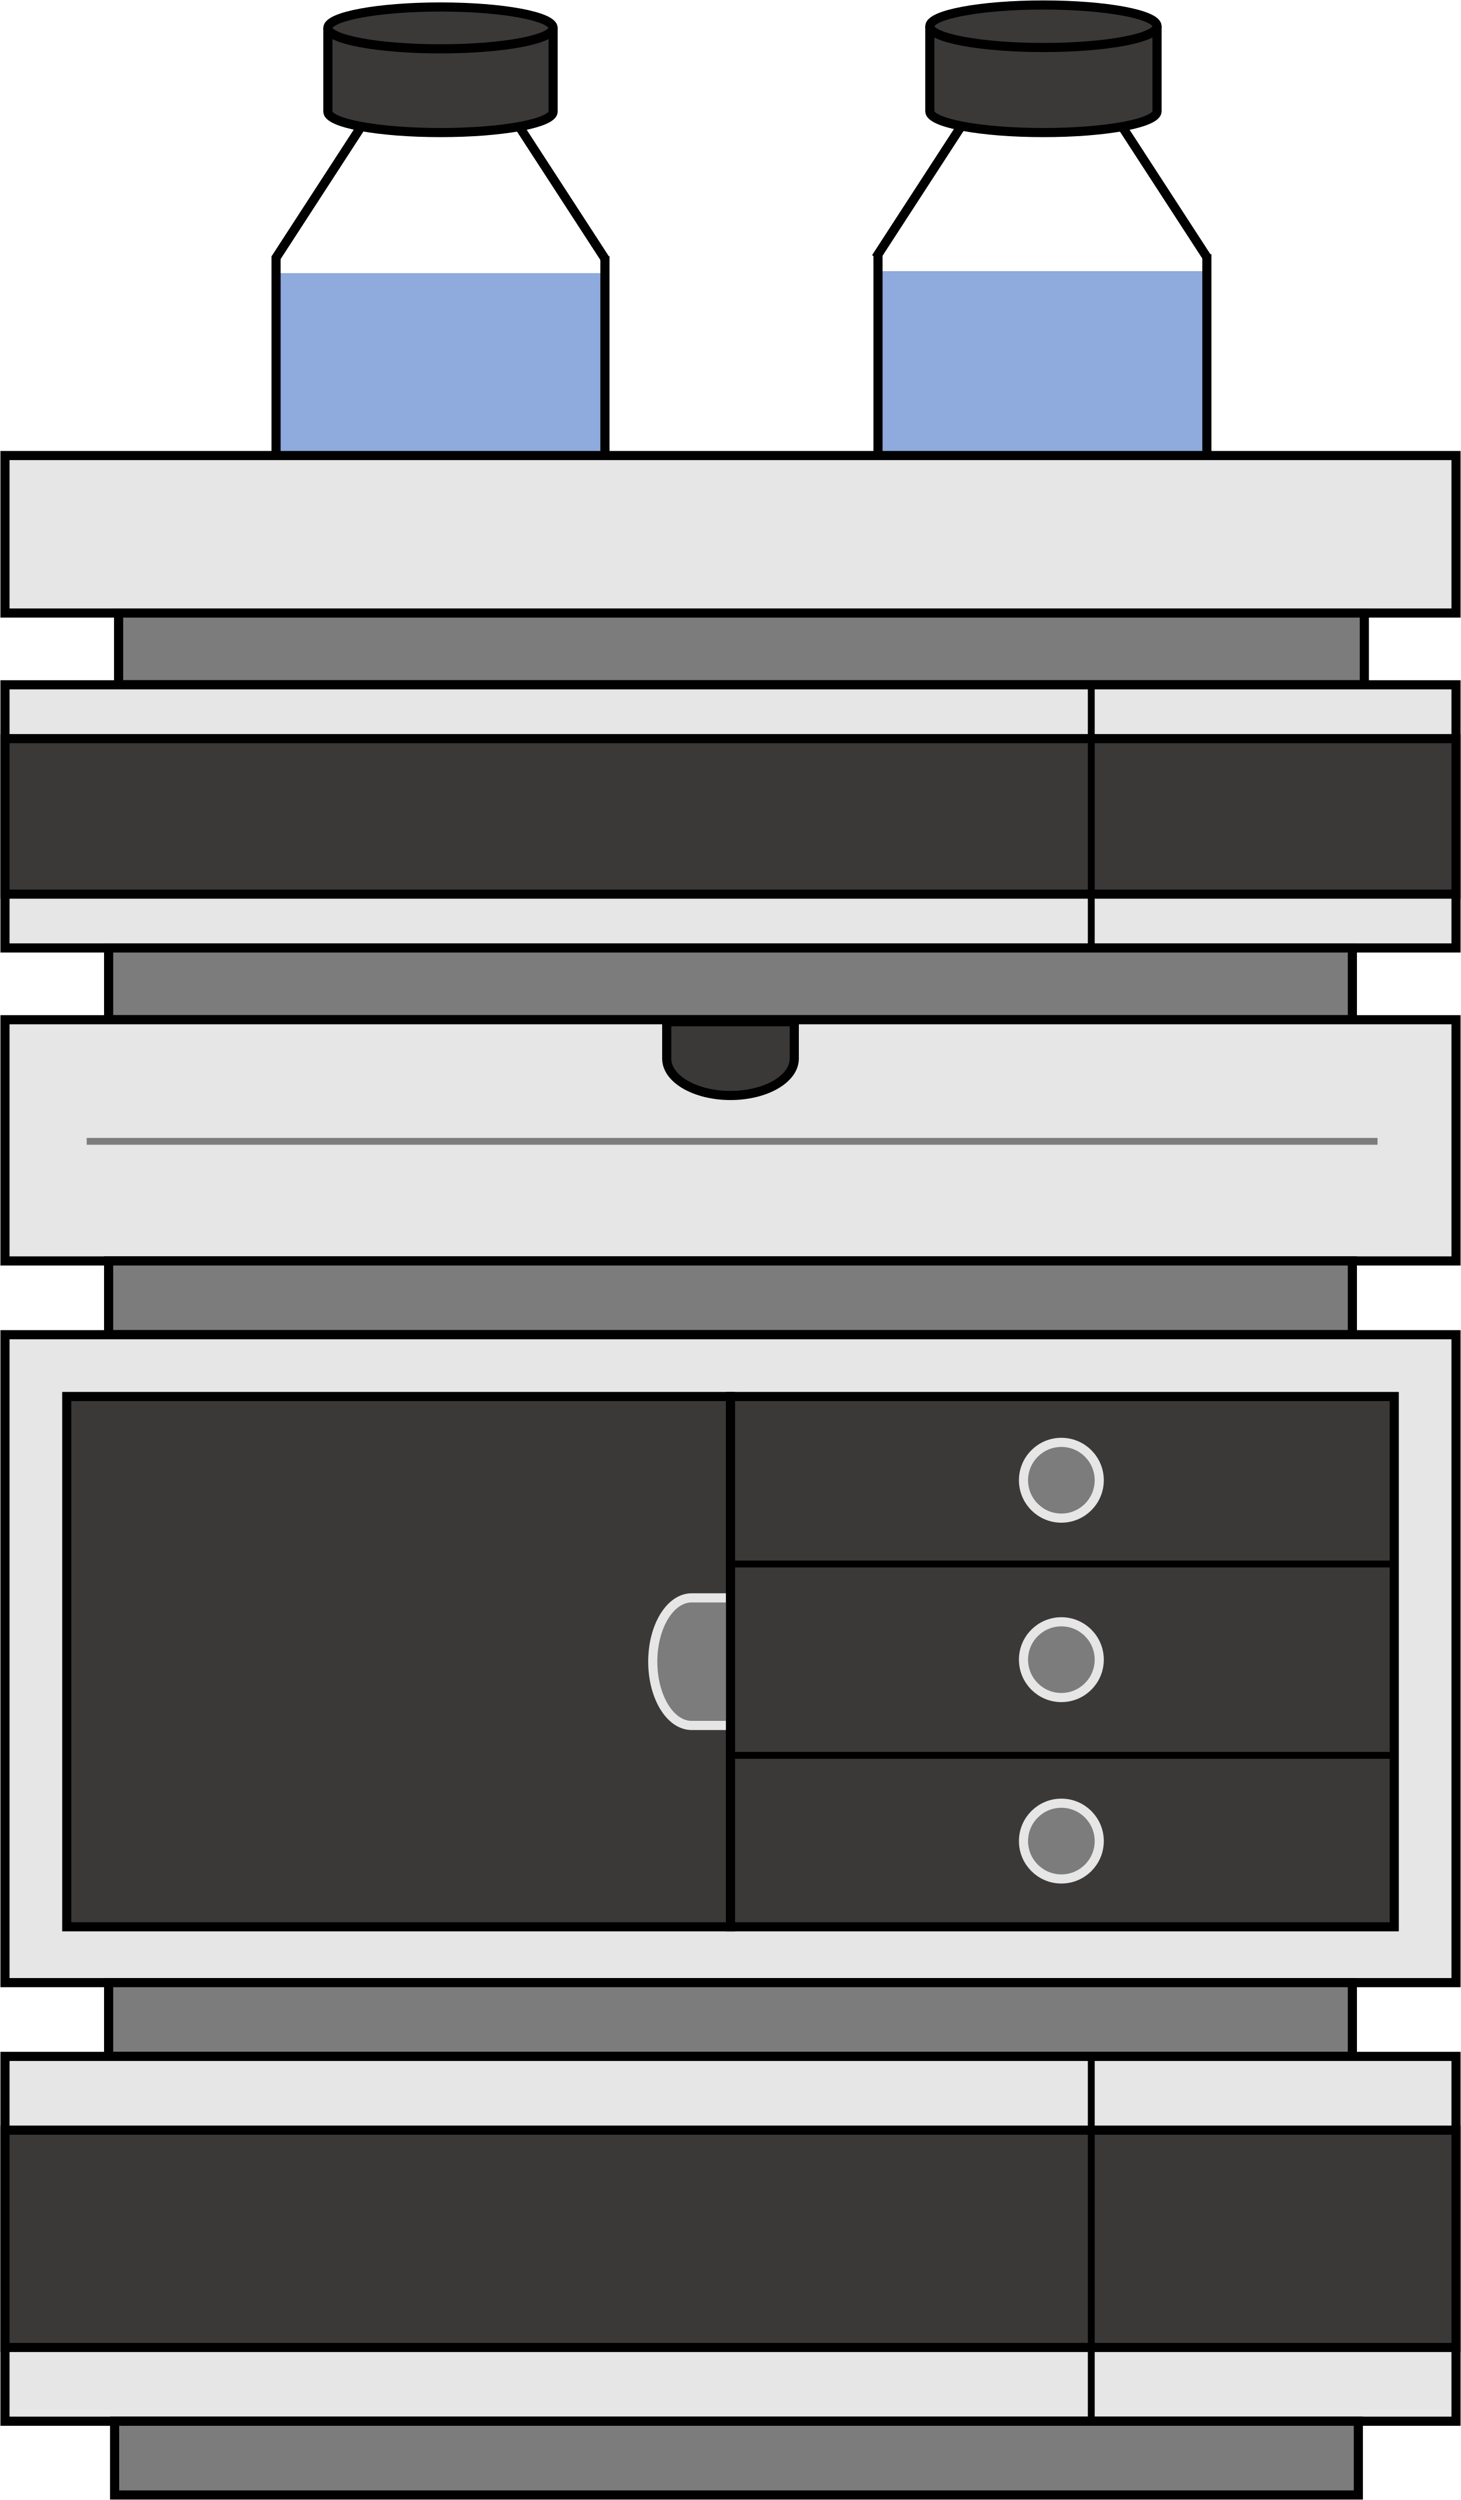 <svg width="733" height="1254" xmlns="http://www.w3.org/2000/svg" xmlns:xlink="http://www.w3.org/1999/xlink" xml:space="preserve" overflow="hidden"><g transform="translate(-187 -278)"><rect x="325" y="415" width="164" height="174" fill="#8FAADC"/><path d="M325.5 406.5 325.5 590.063" stroke="#000000" stroke-width="4.583" stroke-miterlimit="8" fill="none" fill-rule="evenodd"/><path d="M490.5 406.5 490.5 590.063" stroke="#000000" stroke-width="4.583" stroke-miterlimit="8" fill="none" fill-rule="evenodd"/><path d="M0 0 60.928 60.929" stroke="#000000" stroke-width="4.583" stroke-miterlimit="8" fill="none" fill-rule="evenodd" transform="matrix(-0.978 0.208 0.208 0.978 372.116 335.482)"/><path d="M443.579 335.482 490.508 407.747" stroke="#000000" stroke-width="4.583" stroke-miterlimit="8" fill="none" fill-rule="evenodd"/><path d="M351.5 334 351.5 292C351.5 286.201 376.796 281.5 408 281.5 439.204 281.5 464.5 286.201 464.5 292L464.5 334C464.5 339.799 439.204 344.5 408 344.5 376.796 344.5 351.5 339.799 351.5 334Z" fill="#3B3838" fill-rule="evenodd"/><path d="M464.5 292C464.5 297.799 439.204 302.5 408 302.5 376.796 302.5 351.5 297.799 351.5 292" stroke="#000000" stroke-width="4.583" stroke-miterlimit="8" fill="none" fill-rule="evenodd"/><path d="M351.5 334 351.5 292C351.5 286.201 376.796 281.5 408 281.5 439.204 281.5 464.5 286.201 464.5 292L464.5 334C464.5 339.799 439.204 344.5 408 344.5 376.796 344.5 351.5 339.799 351.5 334Z" stroke="#000000" stroke-width="4.583" stroke-miterlimit="8" fill="none" fill-rule="evenodd"/><rect x="627" y="414" width="164" height="175" fill="#8FAADC"/><path d="M627.5 405.5 627.5 589.063" stroke="#000000" stroke-width="4.583" stroke-miterlimit="8" fill="none" fill-rule="evenodd"/><path d="M792.5 405.5 792.5 589.063" stroke="#000000" stroke-width="4.583" stroke-miterlimit="8" fill="none" fill-rule="evenodd"/><path d="M0 0 60.928 60.929" stroke="#000000" stroke-width="4.583" stroke-miterlimit="8" fill="none" fill-rule="evenodd" transform="matrix(-0.978 0.208 0.208 0.978 673.357 334.98)"/><path d="M745.736 334.98 792.665 407.245" stroke="#000000" stroke-width="4.583" stroke-miterlimit="8" fill="none" fill-rule="evenodd"/><path d="M653.5 333.833 653.5 291.167C653.5 285.276 679.02 280.5 710.5 280.5 741.98 280.5 767.5 285.276 767.5 291.167L767.5 333.833C767.5 339.724 741.98 344.5 710.5 344.5 679.02 344.5 653.5 339.724 653.5 333.833Z" fill="#3B3838" fill-rule="evenodd"/><path d="M767.5 291.167C767.5 297.058 741.98 301.833 710.5 301.833 679.02 301.833 653.5 297.058 653.5 291.167" stroke="#000000" stroke-width="4.583" stroke-miterlimit="8" fill="none" fill-rule="evenodd"/><path d="M653.5 333.833 653.5 291.167C653.5 285.276 679.02 280.5 710.5 280.5 741.98 280.5 767.5 285.276 767.5 291.167L767.5 333.833C767.5 339.724 741.98 344.5 710.5 344.5 679.02 344.5 653.5 339.724 653.5 333.833Z" stroke="#000000" stroke-width="4.583" stroke-miterlimit="8" fill="none" fill-rule="evenodd"/><rect x="189.5" y="506.5" width="728" height="79" stroke="#000000" stroke-width="4.583" stroke-miterlimit="8" fill="#E7E6E6"/><rect x="246.5" y="585.5" width="625" height="36" stroke="#000000" stroke-width="4.583" stroke-miterlimit="8" fill="#7C7C7C"/><rect x="189.5" y="621.5" width="728" height="132" stroke="#000000" stroke-width="4.583" stroke-miterlimit="8" fill="#E7E6E6"/><rect x="189.5" y="648.5" width="728" height="78" stroke="#000000" stroke-width="4.583" stroke-miterlimit="8" fill="#3B3838"/><path d="M734.5 621.5 734.5 753.5" stroke="#000000" stroke-width="3.438" stroke-miterlimit="8" fill="none" fill-rule="evenodd"/><rect x="241.5" y="753.5" width="624" height="36" stroke="#000000" stroke-width="4.583" stroke-miterlimit="8" fill="#7C7C7C"/><rect x="189.5" y="789.5" width="728" height="121" stroke="#000000" stroke-width="4.583" stroke-miterlimit="8" fill="#E7E6E6"/><path d="M585.5 790.5 585.5 809C585.5 819.217 571.173 827.5 553.5 827.5 535.827 827.5 521.5 819.217 521.5 809L521.5 790.5Z" stroke="#000000" stroke-width="4.583" stroke-miterlimit="8" fill="#3B3838" fill-rule="evenodd"/><path d="M0 0 647.625 0" stroke="#7C7C7C" stroke-width="3.438" stroke-miterlimit="8" fill="none" fill-rule="evenodd" transform="matrix(-1 0 0 1 878.125 850.5)"/><rect x="241.5" y="910.5" width="624" height="37" stroke="#000000" stroke-width="4.583" stroke-miterlimit="8" fill="#7C7C7C"/><rect x="189.5" y="947.5" width="728" height="325" stroke="#000000" stroke-width="4.583" stroke-miterlimit="8" fill="#E7E6E6"/><rect x="220.5" y="978.5" width="333" height="266" stroke="#000000" stroke-width="4.583" stroke-miterlimit="8" fill="#3B3838"/><path d="M0 0 19.5 0C30.269-8.14809e-15 39 14.327 39 32 39 49.673 30.269 64 19.5 64L0 64Z" stroke="#E7E6E6" stroke-width="4.583" stroke-miterlimit="8" fill="#7C7C7C" fill-rule="evenodd" transform="matrix(-1 0 0 1 553.5 1079.5)"/><rect x="553.5" y="978.5" width="333" height="266" stroke="#000000" stroke-width="4.583" stroke-miterlimit="8" fill="#3B3838"/><path d="M0 0 332.75 0" stroke="#000000" stroke-width="3.438" stroke-miterlimit="8" fill="none" fill-rule="evenodd" transform="matrix(-1 0 0 1 886.25 1062.5)"/><path d="M0 0 332.75 0" stroke="#000000" stroke-width="3.438" stroke-miterlimit="8" fill="none" fill-rule="evenodd" transform="matrix(-1 0 0 1 886.25 1158.5)"/><path d="M700.5 1020.5C700.5 1010.01 709.007 1001.5 719.5 1001.5 729.993 1001.5 738.5 1010.01 738.5 1020.5 738.5 1030.99 729.993 1039.5 719.5 1039.5 709.007 1039.5 700.5 1030.99 700.5 1020.5Z" stroke="#E7E6E6" stroke-width="4.583" stroke-miterlimit="8" fill="#7C7C7C" fill-rule="evenodd"/><path d="M700.5 1110.5C700.5 1100.01 709.007 1091.5 719.5 1091.5 729.993 1091.5 738.5 1100.01 738.5 1110.5 738.5 1120.99 729.993 1129.5 719.5 1129.5 709.007 1129.5 700.5 1120.99 700.5 1110.5Z" stroke="#E7E6E6" stroke-width="4.583" stroke-miterlimit="8" fill="#7C7C7C" fill-rule="evenodd"/><path d="M700.5 1201.5C700.5 1191.01 709.007 1182.5 719.5 1182.5 729.993 1182.5 738.5 1191.01 738.5 1201.5 738.5 1211.99 729.993 1220.5 719.5 1220.5 709.007 1220.5 700.5 1211.99 700.5 1201.5Z" stroke="#E7E6E6" stroke-width="4.583" stroke-miterlimit="8" fill="#7C7C7C" fill-rule="evenodd"/><rect x="241.5" y="1272.5" width="624" height="37" stroke="#000000" stroke-width="4.583" stroke-miterlimit="8" fill="#7C7C7C"/><rect x="189.5" y="1309.5" width="728" height="183" stroke="#000000" stroke-width="4.583" stroke-miterlimit="8" fill="#E7E6E6"/><rect x="189.5" y="1346.5" width="728" height="109" stroke="#000000" stroke-width="4.583" stroke-miterlimit="8" fill="#3B3838"/><path d="M734.5 1309.5 734.5 1493.06" stroke="#000000" stroke-width="3.438" stroke-miterlimit="8" fill="none" fill-rule="evenodd"/><rect x="244.5" y="1492.5" width="624" height="37" stroke="#000000" stroke-width="4.583" stroke-miterlimit="8" fill="#7C7C7C"/></g></svg>
